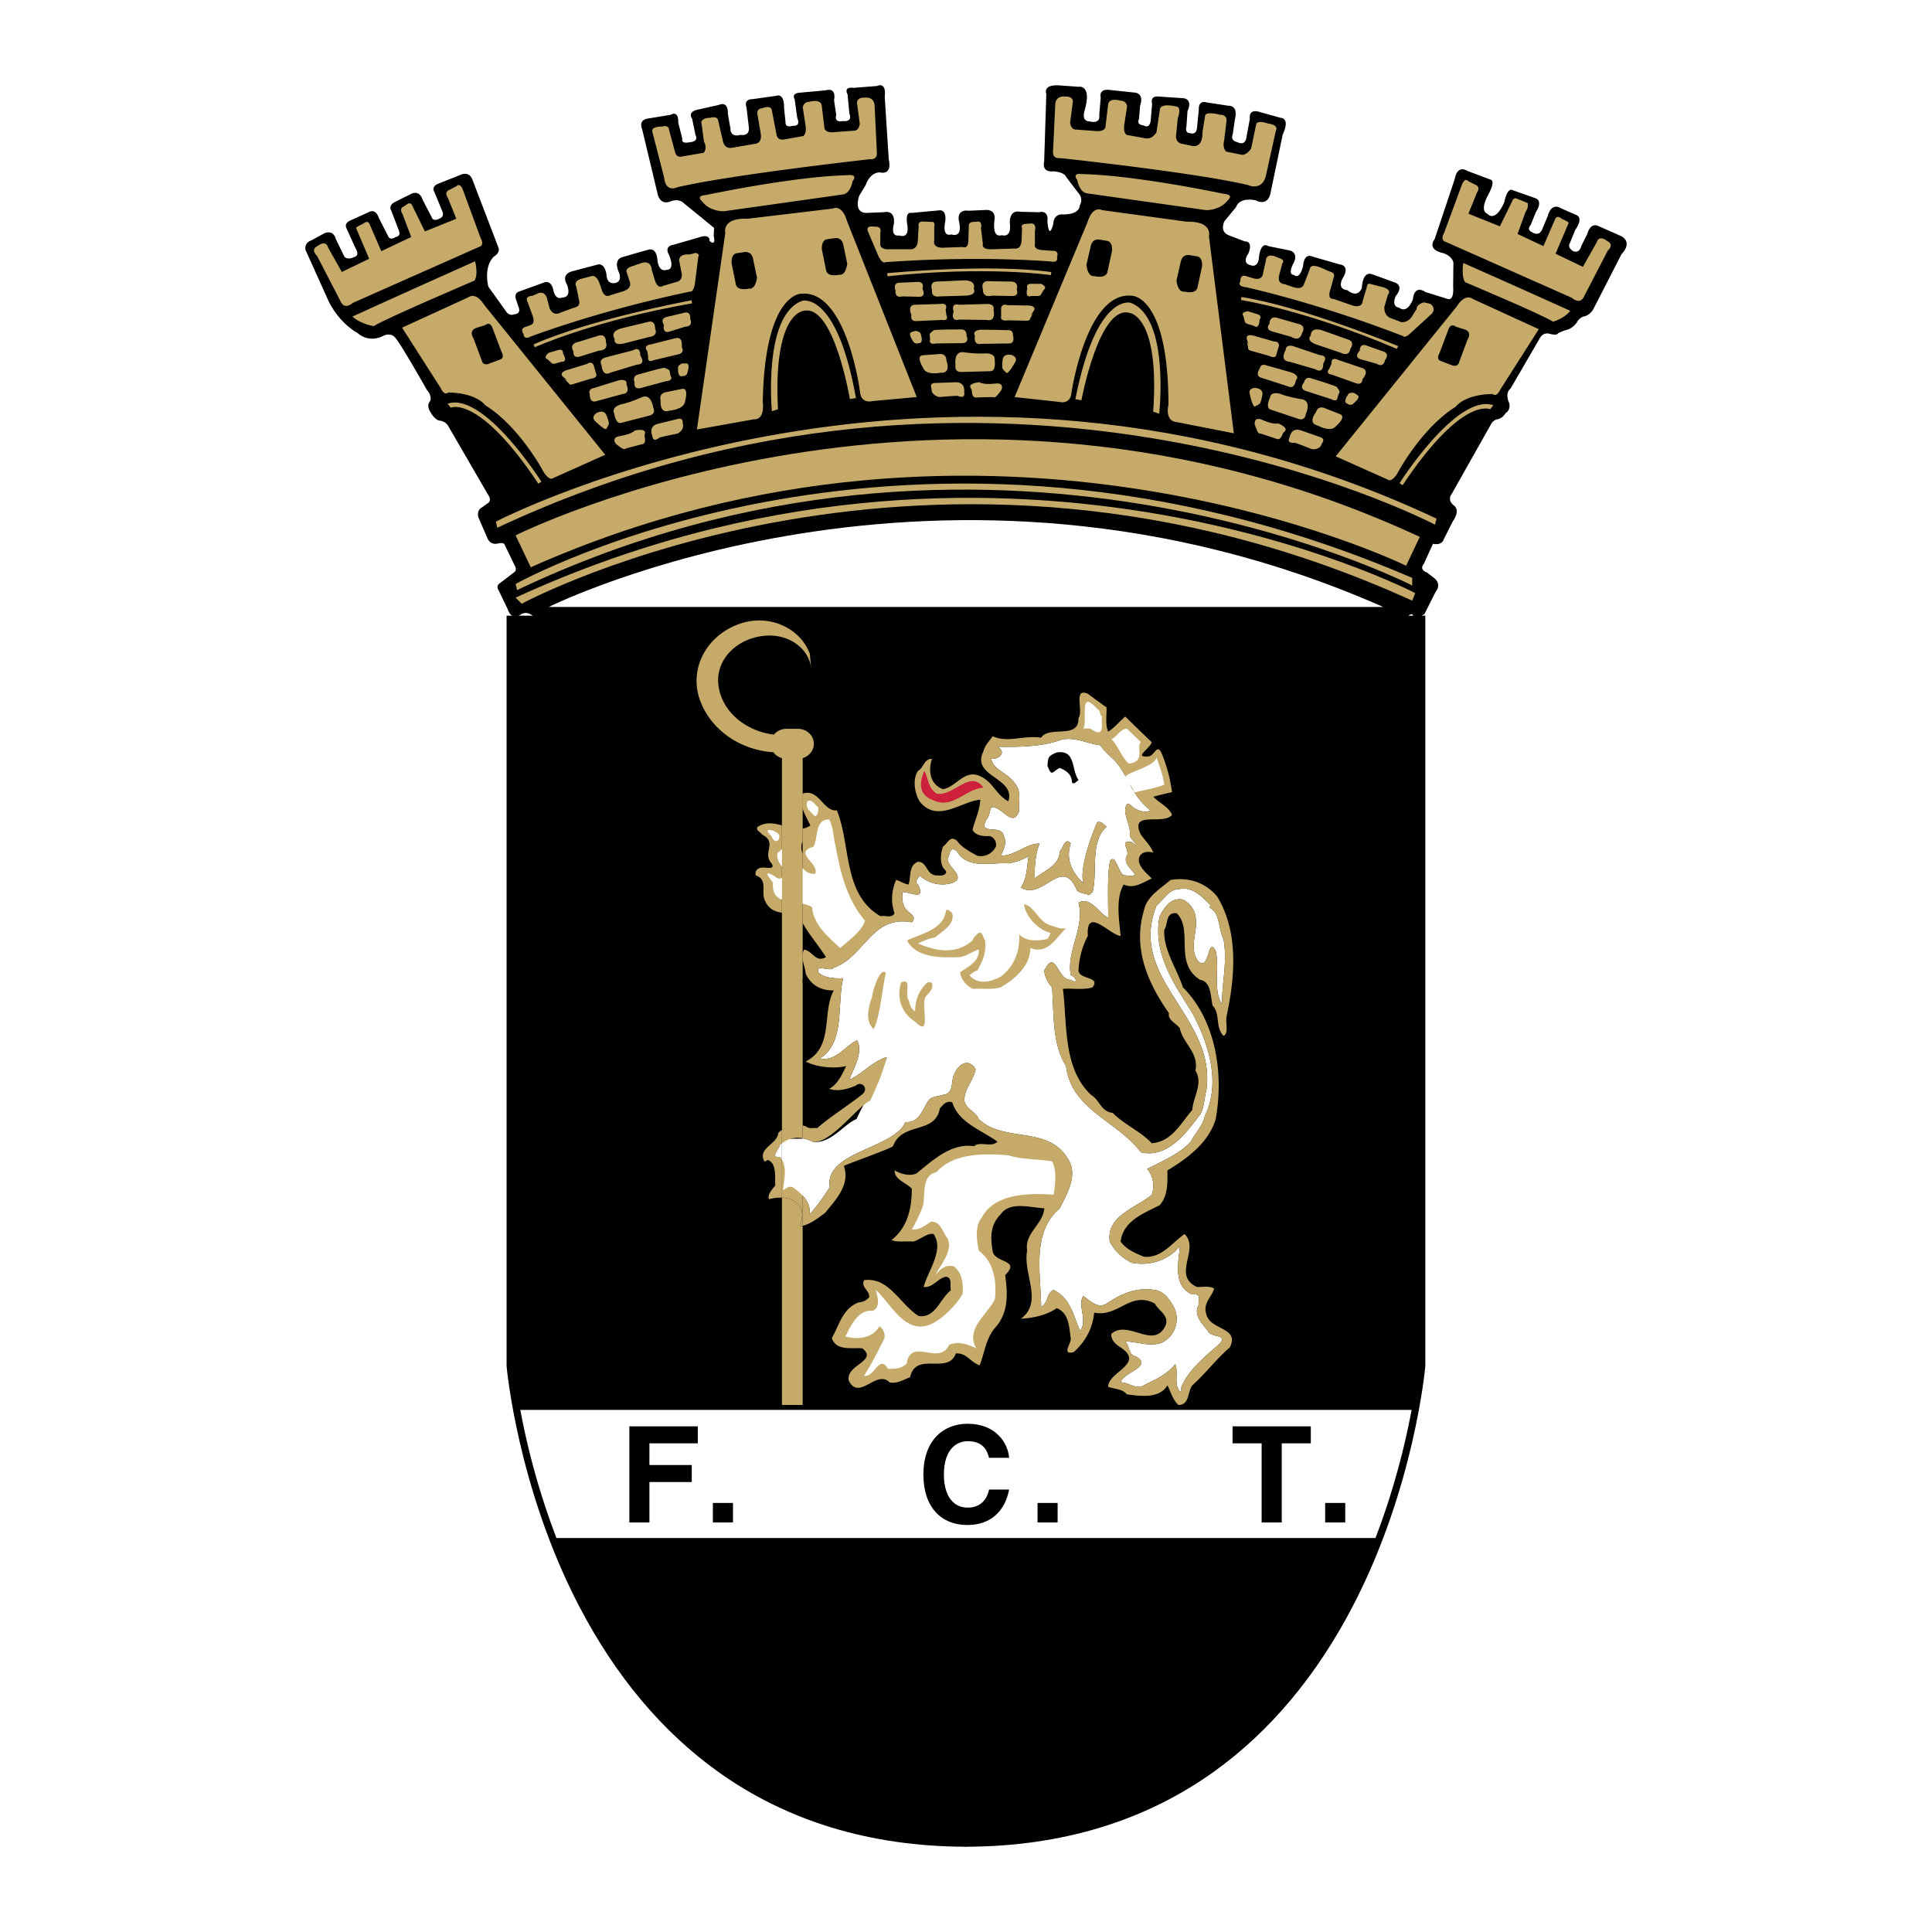 <svg xmlns="http://www.w3.org/2000/svg" width="2500" height="2500" viewBox="0 0 192.756 192.756"><g fill-rule="evenodd" clip-rule="evenodd"><path fill="#fff" d="M0 0h192.756v192.756H0V0z"/><path d="M96.491 183.864l-.117-.001-.118.001h.235zM50.898 136.271s3.988 47.502 45.476 47.592c41.487-.09 45.476-47.592 45.476-47.592V61.812H50.898v74.459zM161.779 23.573l-2.219-.982c-.916-.509-1.201.764-1.201.764l-.584 1.166c-.215.834-.809.538-.809.538-.621-.363-.359-.758-.359-.758l.557-1.365c.854-1.215.154-1.463.154-1.463l-1.51-.662c-1.088-.693-1.381.727-1.381.727l-.549 1.309c-.322.838-1.014.328-1.014.328-.619-.255-.148-.728-.148-.728l.514-1.271c.75-1.168 0-1.385 0-1.385l-2.479-.874c-.461.079-.662 1.242-.662 1.242-.932 2.162-1.703 1.161-1.703 1.161-.836-.328.137-1.969.137-1.969.709-1.314.229-1.415.229-1.415l-2.33-.875c-1.094-.655-1.273.768-1.273.768l-2.004 6.001c-.836 1.164.84 1.418.84 1.418 1.021.365 1.021.983 1.021.983l-.025 2.365c.105 1.493-.521 1.239-.521 1.239l-2.223-.69c-1.201-.802-1.271.727-1.271.727-.621 1.527-1.348.838-1.348.838-.885-.146-.363-1.166-.363-1.166.912-1.126-.146-1.38-.146-1.38l-2.207-.802c-1.008-.364-1.029 1.384-1.029 1.384-.473 1.09-1.422.216-1.422.216-1.273-.145-.361-1.419-.361-1.419.547-1.126-.438-1.164-.438-1.164l-2.658-.765c-.945-.437-.982.91-.982.91-.365 1.492-.908.909-.908.909-.73-.036 0-1.272 0-1.272.434-.983-.4-1.166-.4-1.166l-2.148-.435c-.799-.511-.943 1.054-.943 1.054-.074 1.237-.873.836-.873.836-.91-.218-.184-1.164-.184-1.164.512-1.309-.365-1.201-.365-1.201l-1.525-.583c-1.059-.362-.512-1.417-.512-1.417l1.166-1.419c.363-1.055 1.926-.689 1.926-.689 1.385.689 1.531-.802 1.531-.802l1.201-5.75c.799-1.711-.221-1.672-.221-1.672l-1.963-.546c-1.311-.474-1.096.655-1.096.655l-.324 1.747c-.107 1.053-.91.579-.91.579-.799-.179-.471-.797-.471-.797l.217-1.495c.363-1.456-.654-1.345-.654-1.345l-2.15-.331c-.904-.25-.799.694-.799.694l-.18 1.857c-.076.767-.693.51-.693.51-.58 0-.361-.658-.361-.658l.105-1.528c.617-1.38-.58-1.308-.58-1.308l-2.188-.147c-1.055-.145-.762.693-.762.693l-.146 1.748c-.146.834-.689.435-.689.435-.801-.074-.475-.62-.475-.62l.109-1.345c.438-1.276-.512-1.311-.512-1.311l-2.402-.252c-1.307-.22-1.014.761-1.014.761l-.146 1.713c.146.979-.945.654-.945.654-.908 0-.512-1.095-.512-1.095.764-2.656-.619-2.364-.619-2.364l-2.077-.147c-1.525-.037-1.127.874-1.127.874l-.217 6.729c-.256 1.166.906.983.906.983 1.168.071 1.277.545 1.277.545l1.164 1.529c.654.689.215 1.307.215 1.307-.072 1.058-1.818.911-1.818.911-.871.04-.838.985-.838.985-.473 1.672-.58-.292-.58-.292.145-1.199-.836-.908-.836-.908l-1.855-.041c-1.201-.25-1.055 1.166-1.055 1.166.18 1.529-.803 1.166-.803 1.166-1.053.328-.727-1.529-.727-1.529.146-1.126-.908-.983-.908-.983l-1.641.073c-1.378-.179-.982 1.128-.982 1.128.365 1.674-.765 1.239-.765 1.239-1.017.29-.618-1.311-.618-1.311.147-1.272-.618-1.092-.618-1.092l-2.768.256c-.689-.149-.396 1.235-.396 1.235.215 1.421-.805 1.017-.805 1.017-.945.148-.543-1.125-.543-1.125.181-1.527-.983-1.2-.983-1.2l-1.818.072c-1.273-.072-.655-1.713-.655-1.713l.655-1.089c.475-1.314 1.379-1.241 1.379-1.241 1.348.292.915-1.272.915-1.272l-.403-6.257c.185-1.604-.765-1.092-.765-1.092l-2.327.184c-1.096-.146-.618.653-.618.653l.178 1.894c.369.945-.655.765-.655.765-.942.181-.652-.584-.652-.584l-.218-1.491c.256-1.384-.836-.987-.836-.987l-2.44.222c-1.092.034-.656.654-.656.654l.256 1.858c.4.945-.437.798-.437.798-.833.256-.727-.363-.727-.363l-.147-1.383c.041-1.637-.802-1.237-.802-1.237l-2.327.327c-.979 0-.618.838-.618.838l.218 1.855c.181 1.094-.799.875-.799.875-1.095.29-1.02-.62-1.02-.62l-.256-1.456c.034-1.417-.908-.911-.908-.911l-1.965.438c-1.276.217-.693.947-.693.947l.327 1.601c.366.689-.508.725-.508.725-1.021.22-.798-.325-.798-.325l-.403-1.602c.034-1.347-.761-.799-.761-.799l-2.225.364c-1.088.143-.617 1.09-.617 1.09l1.566 6.55c.324 1.058 1.201.656 1.201.656.764-.328 1.239.036 1.239.036l3.164 2.585-.034.802c.249 1.127-.406.507-.406.507 0-.762-.941-.399-.941-.399l-2.622.763c-1.051.146-.509.984-.509.984.693 1.637-.222 1.529-.222 1.529-.798.253-.904-.874-.904-.874-.075-1.493-.949-1.129-.949-1.129l-2.545.727c-1.024.292-.328 1.603-.328 1.603.29.911-.399.983-.399.983-.915.183-.877-.874-.877-.874-.215-1.273-.942-.946-.942-.946l-2.477.654c-1.202.328-.509 1.348-.509 1.348.478 1.346-.475 1.272-.475 1.272-.761.292-.907-.8-.907-.8-.219-.947-.836-.727-.836-.727l-2.621.945c-.437.181-.294.655-.294.655l.294.874c.291.725-.437.725-.437.725-.546.22-.836-.326-.836-.326l-1.748-2.44c-.474-2.146.546-2.982.546-2.982.765-.471.437-.983.437-.983l-2.549-6.658c-.29-.874-1.054-.584-1.054-.584l-2.475.983c-.617.328-.29.767-.29.767l.836 2.039c.144.546-.365.653-.365.653-.437.254-.655 0-.655 0l-.98-1.892c-.327-1.021-1.095-.618-1.095-.618l-1.672.834c-.727.367-.361.873-.361.873l.765 2.002c.218.584-.328.62-.328.62-.475.328-.692.036-.692.036l-.983-1.93c-.328-.981-.945-.62-.945-.62l-2.003.911c-.546.291-.29.729-.29.729l.911 2c.471.8-.147.874-.147.874-.764.367-.982-.073-.982-.073l-.836-1.71c-.253-.982-1.092-.617-1.092-.617l-1.348.729c-.798.291-.581.981-.581.981l2.331 5.167c1.126 2.218 2.836 3.092 2.836 3.092 1.201 1.058 2.512.328 2.512.328.727-.399 1.164.041 1.164.041.475.362 3.272 5.346 3.272 5.346.509.511.331 1.057.331 1.057-.475.508.034 1.166.034 1.166.399.691.802.798.802.798.689.036.946.548.946.548l3.965 6.839c.403.546.075.8.075.8l-.659.477c-.618.326-.362 1.018-.362 1.018l.836 1.928c.328.946 1.13.657 1.13.657.543-.111.618.072.618.072l.983 2.035c.365.584 0 .765 0 .765l-1.382 1.059c-.512.29-.184.727-.184.727l.911 1.891c.437 1.311 1.345.512 1.345.512.693-.365 1.195.203 1.195.203v.193h87.263c.006-.412.443-.396.443-.396.398.689 1.236-.038 1.236-.038l1.096-2.182c.688-.874-.186-1.42-.186-1.42l-.656-.51c-.873-.327-.326-.874-.326-.874l.908-2c.91.181 1.053-.403 1.053-.403l.916-1.819c.869-1.239.072-1.636.072-1.636-.656-.582-.186-1.09-.186-1.09l3.859-6.843c.215-.51.619-.617.619-.617.582-.038.906-.618.906-.618.58-.367.365-1.022.365-1.022-.473-1.053.145-1.452.145-1.452l2.877-4.952c.365-.727.982-.508.982-.508.652.181.799.038.799.038.109-.185.873-.403.873-.403.617-.109 1.055-.727 1.055-.727.223-.474.656-.618.656-.618.621-.072.984-.691.984-.691l2.838-5.534c1.16-1.243-.002-1.788-.002-1.788z"/><path d="M141.85 61.425H50.542v74.864l.001.018c.011.12 1.077 12.118 7.242 23.953 3.627 6.962 8.283 12.511 13.837 16.492 6.886 4.936 15.173 7.455 24.634 7.496v.004h.235v-.004c9.46-.041 17.749-2.561 24.634-7.496 5.555-3.981 10.209-9.53 13.838-16.492 6.164-11.835 7.232-23.833 7.24-23.953l.002-.018V61.425h-.355z"/><path d="M51.911 140.665a73.816 73.816 0 0 0 3.606 12.784h81.713c1.924-5 3.012-9.601 3.607-12.784H51.911z" fill="#fff"/><path d="M64.793 151.899h-2.004v-9.595h6.829v1.697h-4.825v2.165h4.224v1.697h-4.224v4.036zM73.129 151.899h-2.005v-1.951h2.005v1.951zM98.676 145.444c-.16-.574-.469-1.657-2.125-1.657-.963 0-2.379.642-2.379 3.354 0 1.724.681 3.274 2.379 3.274 1.11 0 1.883-.628 2.125-1.805h2.004c-.4 2.085-1.764 3.542-4.17 3.542-2.553 0-4.384-1.724-4.384-5.038 0-3.355 1.938-5.065 4.411-5.065 2.874 0 4.036 1.978 4.143 3.395h-2.004zM105.52 151.899h-2.004v-1.951h2.004v1.951zM127.879 151.899h-2.006v-7.898h-2.9v-1.697h7.806v1.697h-2.9v7.898zM134.215 151.899h-2.004v-1.951h2.004v1.951z"/><path d="M120.518 132.777c-.645-.776-1.461-1.606-.934-2.566-.061-.474.367-1.19-.623-1.057-2.082-.851-1.305-3.567-1.244-4.831-1.109 1.415-3.016 2.019-4.82 1.661-.992-.511-1.693-1.19-2.178-2.113-.371-2.624 2.779-3.416 4.199-4.68.289-.888.135-1.906-.467-2.566 1.494-.774 3.283-1.528 4.355-2.719.367-.772 1.223-1.603 1.4-2.566 1.65-3.338.326-7.338-1.246-10.266-1.771-2.846-3.986-5.939-3.266-9.661.484-.844 1.068-1.901 2.334-1.66.639.326 1.145.967 1.242 1.66.33 1.419-.76 3.193.312 4.529 1.145.928.873-2.619 1.711-1.056.406 1.645-.295 3.908.621 5.283.018-2.354.561-4.167.156-6.49-.527-.959-.334-2.506-1.244-3.02-.178-.128-.178-.203 0-.302-.723-.693-1.771-1.939-3.111-1.66-1.148.023-1.5.967-2.332 1.66-2.936 7.343 6.004 11.041 4.977 18.417-.217.774-.217 1.831-.623 2.415-1.266 1.681-3.209 4.436-5.91 3.774-2.391-3.15-6.979-4.282-7.465-8.605-1.42-2.243-1.186-5.148-1.4-7.849-.447-.508-.719-1.073-.777-1.662 1.146-2.317 1.303 1.004 2.645.907.797.512.525-.318 0-.454-.447-2.505 1.418-4.656.777-7.246 1.186-.656 2.041 1.081 2.955 1.51.018-1.524-.113-4.225.182-5.644.561-.919.887 1.516 1.529 1.417 2.312.249-.525-.806.156-1.963.328-.58-.838-1.599.467-1.359 1.184.816-.332-.429-.156-.754.057-1.108-.836-2.165-.311-3.02.25-.126.406.138.621.302.447.326 1.264.628 1.713.302-1.85-1.484-2.084-3.183-3.422-4.831-.527-.578-1.109-.955-1.557-1.66-1.42-.163-2.742-.993-4.197-.453-1.85.63-4.143.63-6.068.604.955.555.137 1.271-.621 1.208.215 1.121 1.652 1.385 2.332 2.417.719.817.371 1.799.467 2.717-.602 1.949-1.768-.503-2.799-.302-.174.402-.174.855-.467 1.208-.951 1.686 1.537.402 1.711 1.661.332.628.02 1.383-.312 1.963 1.459.023 2.588-1.258 3.889-1.208-.445 1.043-.525 2.552-.465 3.471.875-.769 2.428-1.222 2.486-2.717.332-.277.525-1.485 1.09-.754-.525 1.496.098 2.892 1.246 3.924-.371-1.447.787-4.704 1.391-6.049.408-.165.639.213.934.454-1.693 1.458-.869 4.563-1.393 6.502a1.286 1.286 0 0 0-.312.303c-.447-.167-.912-.167-1.242-.454-1.498-3.6-3.402 1.08-5.6-.302.643-.919.604-2.279.777-3.17-.213.25-1.301.666-2.021.755-1.535-.128-4.102.665-5.133-1.208-.756-.617-.679.401-.933.754-.018.856 1.926 1.835.466 2.416a3.37 3.37 0 0 1-3.267-.754c-.056.288-.6.589-.155.906.798 1.683-.717.74-1.555.754-.018.438-.057.967.155 1.359.177.702 1.46.966.778 1.661-3.984-.77-4.722 3.457-7.776 4.528-.483.475-1.727-.43-1.557.453.646.625 1.734.625 2.489.604-.639 2.703.217 6.438-2.333 8.002 1.655.323 2.55-1.3 3.733-1.812.683 1.305-.601 3.229-.779 3.926 1.189-.508 2.317-1.83 3.733-2.264-.484 1.83-2.178 4.285-3.016 6.189-1.183.436-2.608 2.549-4.38 2.266a3.881 3.881 0 0 0-1-.346v.046h-2.068v5.728a19.9 19.9 0 0 1 2.068-.057v.002c.476.507.797 1.123.688 1.873.878-.963 1.344-1.68 2.022-2.717-.561-3.566 6.368-3.795 7.551-6.494 1.305.095 1.654-1.113 2.178-1.963.332-.658.992-.546 1.555-.753 1.109-.094.798-1.302 1.088-1.964.332-.923 1.381-1.866 2.177-.604-.174.963-.912 1.719-1.087 2.717-.291 1.152 1.07 1.416 1.4 2.265 2.467 2.396 6.861.623 8.865 3.925 1.107 1.642-.059 3.49-.779 4.982-2.855 2.395-1.885 6.584-1.865 9.812.719-.285.523-1.381 1.244-1.66 1.77.846 2.002 2.734 2.645 4.075.797-1.077-.293-2.513.312-3.472.561.318 1.377 1.337 2.332.755 1.379-.964 3.049-1.681 4.82-1.358.912.129 1.418.884 1.867 1.66a2.626 2.626 0 0 1-1.242 3.623c-1.229.394-2.396-.136-3.58-.151.447.431.252 1.299 1.09 1.51 1.689 1.035-1.266 1.525-1.555 2.566.717.016 1.223.506 2.02.453 1.186-.627 2.586-1.155 3.424-2.265.365.808-.18 1.978.465 2.718.25.053.096-.325.156-.453.756-1.759 2.35-3.004 3.732-4.228 1.069-1.079-.874-.625-1.085-1.36z" fill="#fff"/><path d="M75.568 82.507c-.17.364.296.478.466.755 1.579.816-.015 1.797.933 2.869.491.739-.714.326-1.089.453-.326.062-.598.363-.466.755 1.269.438.452 1.759.933 2.566.333.766.952 1.055 1.668 1.16v-8.717c-.796-.223-1.61-.375-2.445.159zM122.695 134.438c-1.307 1.109-2.473 2.657-3.734 3.774-.488.618-.256 1.977-1.398 1.962-.605-.589-.762-1.344-1.09-1.962-.799 1.373-2.703 1.071-4.043.904-.488-.588-1.266-.513-1.867-.754-.02-1.494 3.711-2.287 1.246-3.925-.488-.287-.994-.777-.936-1.358 1.729-1.494 4.295 1.713 5.445-.907.289-1.002-.76-1.417-1.09-2.112-2.471-1.304-3.598 1.376-6.064.905-.139 1.488-.799 2.81-2.021 3.926-1.305.355-.215-.929-.312-1.359-.174-1.192-.174-2.512-1.4-3.02-1.031.733-2.469.999-3.576 1.057 2.275-1.681.174-4.474.623-6.793-.291-1.757 1.611-2.624 1.709-4.227-1.379-.058-3.4-.737-4.355.604-1.068 1.113-1.027 2.282-.777 3.775.371 1.11 2.781.771 1.232 2.283.234 1.762.404 3.717-1.018 5.272-.91 1.08-1.037 2.483-1.525 3.741-.995-.364-1.292-1.258-2.374-1.189-.826 2.187-3.963-.281-4.579 2.381-.655.229-1.248.655-2.035.509-1.29-1.343-3.028 1.889-4.07-.168-.357-1.599 2.949-1.938 1.356-3.232-.951-.109-2.604.315-3.053-1.021.746-1.299 1.084-2.999 2.713-3.571a1.402 1.402 0 0 0 1.018-.511c.066-.704-.866-.959-.508-1.701 2.482-.319 3.5 2.315 5.426 3.572 1.676.273 2.143-1.724 3.222-2.551-.104-.534.192-1.299-.508-1.36-.826.188-1.292 1.123-2.205 1.02.489-1.723 2.068-3.722.997-5.285-.601-.133-1.299.546-2.021.755-.756-.059-1.572.093-2.178-.151 1.577-1.228 2.044-3.152 2.022-5.133-.601-.623-1.729-.887-1.711-1.811.605.32 1.42.621 2.178.3 1.616-1.301 3.481-3.074 5.754-2.717.564-.546 1.693.171 2.332-.453-1.572-1.149-3.906-1.904-4.51-3.925-.601-.207-.912.247-1.244.604-.446 2.625-3.79 1.304-4.667 3.774-.638.397-4.146 1.607-4.906 1.965.644 1.868-.757 3.303-1.867 4.681-.724.533-1.404 1.077-2.244 1.299v-3.021c.476.507.797 1.123.688 1.873.878-.963 1.344-1.68 2.022-2.717-.561-3.566 6.368-3.795 7.551-6.494 1.305.095 1.654-1.113 2.178-1.963.332-.658.992-.546 1.555-.753 1.109-.094.798-1.302 1.088-1.964.332-.923 1.381-1.866 2.177-.604-.174.963-.912 1.719-1.087 2.717-.291 1.152 1.07 1.416 1.4 2.265 2.467 2.396 6.861.623 8.865 3.925 1.107 1.642-.059 3.49-.779 4.982-2.855 2.395-1.885 6.584-1.865 9.812.719-.285.523-1.381 1.244-1.66 1.77.846 2.002 2.734 2.645 4.075.797-1.077-.293-2.513.312-3.472.561.318 1.377 1.337 2.332.755 1.379-.964 3.049-1.681 4.82-1.358.912.129 1.418.884 1.867 1.66a2.626 2.626 0 0 1-1.242 3.623c-1.229.394-2.396-.136-3.58-.151.447.431.252 1.299 1.09 1.51 1.689 1.035-1.266 1.525-1.555 2.566.717.016 1.223.506 2.02.453 1.186-.627 2.586-1.155 3.424-2.265.365.808-.18 1.978.465 2.718.25.053.096-.325.156-.453.756-1.759 2.35-3.004 3.732-4.228 1.066-1.078-.877-.624-1.088-1.358-.645-.776-1.461-1.606-.934-2.566-.061-.474.367-1.19-.623-1.057-2.082-.851-1.305-3.567-1.244-4.831-1.109 1.415-3.016 2.019-4.82 1.661-.992-.511-1.693-1.19-2.178-2.113-.371-2.624 2.779-3.416 4.199-4.68.289-.888.135-1.906-.467-2.566 1.494-.774 3.283-1.528 4.355-2.719.367-.772 1.223-1.603 1.4-2.566 1.65-3.338.326-7.338-1.246-10.266-1.771-2.846-3.986-5.939-3.266-9.661.484-.844 1.068-1.901 2.334-1.66.639.326 1.145.967 1.242 1.66.33 1.419-.76 3.193.312 4.529 1.145.928.873-2.619 1.711-1.056.406 1.645-.295 3.908.621 5.283.018-2.354.561-4.167.156-6.49-.527-.959-.334-2.506-1.244-3.02-.178-.128-.178-.203 0-.302-.723-.693-1.771-1.939-3.111-1.66-1.148.023-1.5.967-2.332 1.66-2.936 7.343 6.004 11.041 4.977 18.417-.217.774-.217 1.831-.623 2.415-1.266 1.681-3.209 4.436-5.91 3.774-2.391-3.15-6.979-4.282-7.465-8.605-1.42-2.243-1.186-5.148-1.4-7.849-.447-.508-.719-1.073-.777-1.662 1.146-2.317 1.303 1.004 2.645.907.797.512.525-.318 0-.454-.447-2.505 1.418-4.656.777-7.246 1.186-.656 2.041 1.081 2.955 1.51.018-1.524-.113-4.225.182-5.644.561-.919.887 1.516 1.529 1.417 2.312.249-.525-.806.156-1.963.328-.58-.838-1.599.467-1.359 1.184.816-.332-.429-.156-.754.057-1.108-.836-2.165-.311-3.02.25-.126.406.138.621.302.447.326 1.264.628 1.713.302-1.85-1.484-2.084-3.183-3.422-4.831-.527-.578-1.109-.955-1.557-1.66-1.42-.163-2.742-.993-4.197-.453-1.85.63-4.143.63-6.068.604.955.555.137 1.271-.621 1.208.215 1.121 1.652 1.385 2.332 2.417.719.817.371 1.799.467 2.717-.602 1.949-1.768-.503-2.799-.302-.174.402-.174.855-.467 1.208-.951 1.686 1.537.402 1.711 1.661.332.628.02 1.383-.312 1.963 1.459.023 2.588-1.258 3.889-1.208-.445 1.043-.525 2.552-.465 3.471.875-.769 2.428-1.222 2.486-2.717.332-.277.525-1.485 1.09-.754-.525 1.496.098 2.892 1.246 3.924-.371-1.447.787-4.704 1.391-6.049.408-.165.639.213.934.454-1.693 1.458-.869 4.563-1.393 6.502a1.286 1.286 0 0 0-.312.303c-.447-.167-.912-.167-1.242-.454-1.498-3.6-3.402 1.08-5.6-.302.643-.919.604-2.279.777-3.17-.213.25-1.301.666-2.021.755-1.535-.128-4.102.665-5.133-1.208-.756-.617-.679.401-.933.754-.018.856 1.926 1.835.466 2.416a3.37 3.37 0 0 1-3.267-.754c-.056.288-.6.589-.155.906.798 1.683-.717.74-1.555.754-.018.438-.057.967.155 1.359.177.702 1.46.966.778 1.661-3.984-.77-4.722 3.457-7.776 4.528-.483.475-1.727-.43-1.557.453.646.625 1.734.625 2.489.604-.639 2.703.217 6.438-2.333 8.002 1.655.323 2.55-1.3 3.733-1.812.683 1.305-.601 3.229-.779 3.926 1.189-.508 2.317-1.83 3.733-2.264-.484 1.83-.813 2.466-1.651 4.37-1.183.436-3.973 4.368-5.745 4.085a3.881 3.881 0 0 0-1-.346v-1.277c.127.026.253.063.377.113.255.246.723.095 1.088.15.917-.885 3.725-2.699 4.596-3.473.489-.585-.21-1.264-.778-.756-.793.322-1.765.624-2.644.302.839-.396 1.306-1.452 1.711-2.265-1.182.285-2.893.134-4.043-.452 2.861-1.489 1.578-4.849 2.8-7.096-1.339.021-2.271-.544-2.8-1.661-.033-.486-.243-.98-.308-1.466v-.521a1.3 1.3 0 0 1 .152-.429c.879.174 1.151 1.344 2.178.755-.745-1.168-1.672-2.235-2.33-3.399v-9.416c.26-.045.518-.142.774-.318-.227-.495-.583-1.08-.774-1.696v-1.477c1.615-.573 2.081 1.838 3.418 1.662 1.422 3.497.567 8.365 4.355 10.567.449-.127 1.11.25 1.399-.302-.406-1.146-.289-2.278.156-3.321.411.1.762.401 1.244.454.255-.77-.018-1.902.934-2.265.993-.014.798 1.458 2.021 1.359.409.099 1.11-.166.623-.604-.523-.58-.368-1.6-.156-2.264.525-.353.683-1.146 1.399-.604.449.667 1.265 1.082 2.022 1.51.799.175 1.535-.241 1.867-.906.098-.504-.213-.958-.623-1.057-.484.025-1.34.025-1.711-.604.254-1.033.721-1.938.779-3.019-1.886.138-4.297 2.402-6.067.15-.484-.843-.717-2.164-.155-3.019.604-.352.604-1.22 1.399-1.208-.367 1.083-.25 2.518 1.089 3.02 1.382-.202 2.197-2.163 3.886-1.208 1.111.554 1.5 1.837 2.646 2.416.758-2.39-3.75-2.427-2.488-4.981.137-.579.604-1.031.932-1.51 1.498.705 3.092-.125 4.822.15.836-1.256 3.791.215 3.732-1.962.525-.729-.564-3.068.934-2.416.602.442 1.225.895 1.867 1.359.018.781-.137 1.688.154 2.416.602-.352 1.225-1.106 1.711-1.509a319.87 319.87 0 0 0 2.645 2.566c-.217.667-1.811 1.514-.391 1.413.719.025.914-1.576 1.479-.055.445 1.12.758 2.328.934 3.623-.645.139-1.266.289-1.865.453.639.667 1.533 1.007 1.865 1.812-.875 1.081-4.297-.503-3.111 1.963.408.59.99 1.119 1.246 1.812-1.111-.354-1.811.439-1.246 1.358.252.438.68.816 1.09 1.208-.877.401-1.811 1.081-2.799.605-.838 1.42-.449 3.495-.311 5.132-1.072-.091-3.48-3.033-3.268 0-.564 1.041-.875 2.212-.934 3.472.137.929 2.234.551 1.4 1.662-.914.284-2.158.059-2.955.149.447 3.494-.02 7.908 2.801 10.569.873.51.949 1.642 2.176 1.81 1.186 1.19 2.779 1.832 3.889 3.02 2.039-.169 2.895-2.019 4.043-3.321.096-1.338 1.105-2.621.311-3.925.369-1.791-1.264-2.734-1.555-4.227-.371-.508-1.227-.809-1.088-1.511-2.084-2.959-3.637-6.43-2.488-10.264.289-1.374 1.572-2.09 2.645-3.02 1.92-.316 3.553.326 4.664 1.661 2.156 3.57 1.768 8.022.934 11.926-.139.624.25 1.757-.311 1.963-.838-.847-.293-2.206-1.088-3.02-.217-.959-.141-2.395-1.246-2.565-2.666-1.677-.643-4.96-2.332-6.644-1.148-.128-.838 1.08-1.244 1.661-.098 1.985 1.223 3.796 1.867 5.738 3.242 3.229 4.1 8.511 3.266 13.133-.684 2.359-2.859 3.943-4.822 5.134.018 1.264.057 2.545-.777 3.472-1.615.812-3.637 1.565-3.887 3.623.6.809 1.455 1.149 2.332 1.509 1.729.168 2.738-1.341 4.045-2.264 1.57 1.526-1.307 4.094 1.242 5.283.561.018 1.223-.135 1.711.151-.217.848-1.15 1.451-.777 2.565.372 1.637 3.366 1.261 2.338 3.319z" fill="#c6aa6a"/><path d="M109.941 71.486c-.1.668.33 2.14-.934 1.358-.252-.276-.643-.125-.932-.151.484-.652-.527-4.124 1.398-1.962.369.14.175.555.468.755zM113.828 74.053c-.525.403.529 1.953-1.193 2.134-.643-.464-1.236-2.07-1.762-2.436.564-.201.875-1.031 1.557-1.057.523.517.834.818 1.398 1.359z" fill="#fff"/><path d="M107.607 77.827c-.213.139-.369.403-.621.302-.109-.177.125-.971-1.246-1.51-.678.252-.785 1.026-1.232-.207.057-.842.031-.987.947-1.352 1.922-.238 1.395 1.697 2.152 2.767z"/><path d="M116.162 78.279c-.527.29-2.447.628-3.01.791-.178-.767-.727-.879-.859-1.622.521-.502 2.953-1.03 3.092-1.886.289.894.638 1.723.777 2.717z" fill="#fff"/><path d="M93.455 79.185c1.73.29 3.325-2.465 4.666-.604-1.963.176-3.051 2.251-5.134 1.208-1.417-.579-1.222-1.824-.777-2.869.41.593.332 1.686 1.245 2.265z" fill="#cc203c"/><path d="M81.633 80.544c-.016.326.062.704-.311.905-.443-.465-1.026-.805-.777-1.509.529-.24.724.364 1.088.604zM83.345 84.318c.489 2.704 1.111 5.346 2.954 7.549-.326 1.04-1.493 1.871-2.487 2.717-1.299-1.223-2.621-2.319-2.8-4.077-1.376-.882-4.098.062-3.888-2.416-.171-.316-1.182-1.41 0-.754.257.099.412.4.777.301 1.035-.769-.676-1.522-.312-2.565.801-.504 1.035-1.636 2.023-1.661.878.78-1.065 1.42-.156 2.416.529.589.84 1.42 1.866 1.359.49-1.07-2.271-2.053-.155-2.717.49-.919.101-2.731 1.555-2.718.412.741.412 1.685.623 2.566zM77.746 83.412c.023.78-.637.553-.778 0-1.181-1.07.801-.504.778 0z" fill="#fff"/><path d="M104.809 92.319c.484.136.951.4 1.555.302-.992.853-1.73 2.664-3.578 1.963.061 1.72-1.574 3.155-2.955 3.925-.873.248-1.883.097-2.799.149-.679-.355-1.184-.996-1.245-1.66.838-.544 1.965-1.11 1.868-2.265-.486.099-1.185.664-1.868.755-2.078.098-4.45.022-5.288-1.661 1.422-.695 3.676-1.072 3.888-3.019.254-.127.411.137.623.301.292 1.154-1.029 1.796-1.711 2.416-.639.098-1.184.362-1.71.604 1.809.777 3.792 1.154 5.443-.302.1-.317.371-.544.623-.755.408-.128.408.476.623.755.174 1.155-.252 2.099-.779 3.019-.33.022-.523.324-.778.453.836 1.003 2.12.663 3.11.152 1.305-.998 1.926-2.432 1.867-4.228.643.739 1.887.664 2.799.454.176-.167.215-.394.312-.605-1.303-.317-2.508-1.675-2.645-2.868 1.07.214 1.459 1.798 2.645 2.115zM88.378 97.097c-.327 1.267-.581 4.533-1.225 5.568-.871-.808-.522-2.166-.155-3.17.023-.581.858-3.169 1.38-2.398zM90.681 99.825c.099.398.216.89.623 1.057-.018-1.148.447-2.205 1.243-2.869.138-.016.372-.053.468.151.097.513-.369.966-.624 1.208-.6.739.644 4.323-1.087 2.566-1.379-.847-1.884-2.431-1.4-3.926 1.188-.505.255 1.268.777 1.813z" fill="#c6aa6a"/><path d="M104.963 115.869c.486.888.33 2.284.156 3.322-2.586-.171-5.891-.095-7.156 2.263-.717.85-.521 2.284-.309 3.322 1.42 1.074 1.805 2.836 1.613 4.816-.74 1.592-2.987 2.952-1.865 4.933-.825-.408-1.842-.748-2.712-.34-.995 2.143-3.792-.833-4.24 1.87-.485.484-1.163.527-1.864.51-.867-1.512-1.375.953-2.375.681.618-.918 1.423-2.491 2.035-3.742.067-.534-.146-.917-.509-1.189-.654 1.208-2.18 1.378-3.391 1.02.533-1.045 1.253-2.702 2.713-2.551.871-.407.447-1.47.339-2.041a2.396 2.396 0 0 0-.17-.17c1.593 1.252 3.076 4.95 5.935 3.401 1.084-.619 2.271-1.81 2.884-2.891.064-1.087-.062-2.066-.848-2.723-.825-.235-1.376.233-1.865.852.404-.916 1.775-2.342 1.21-3.644-.485-.624-.756-1.831-1.712-1.66-.561.396-1.105.811-1.865.755.371-.623.799-1.491 1.088-2.264.332-1.228-.21-3.077 1.401-3.474 1.73-1.98 5.035-1.829 7.154-1.659 1.339.434 2.896.359 4.353.603z" fill="#fff"/><path d="M78.014 115.714v3.775a4.275 4.275 0 0 0-1.288.157c-.209-.435.374-1.077.623-1.358-.055-.775.179-2.284-.778-2.566-.093.056-.171.17-.311.15-.715-1.34 1.306-1.68 1.399-2.869a3.5 3.5 0 0 1 .354-.264v1.319a5.237 5.237 0 0 0-.198.152c-.016.397-1.066 1.341 0 1.208.079.098.143.196.199.296z" fill="#c6aa6a"/><path d="M78.014 114.059v1.655c-.057-.1-.12-.198-.198-.295-1.066.133-.016-.811 0-1.208a3.74 3.74 0 0 1 .198-.152z" fill="#fff"/><path d="M79.837 122.362c.084-.015.164-.037.245-.059v17.871h-2.068v-20.686c.701.029 1.384.274 1.823.912.372.66.14 1.227 0 1.962zM78.014 114.059v-1.319c.595-.387 1.342-.604 2.068-.453v1.277c-.72-.134-1.399.013-2.068.495zM80.082 80.66v-1.477l-.003.001c-.195.492-.146.994.003 1.476z" fill="#c6aa6a"/><path d="M79.06 118.438c-.404-.134-.638.169-.933.301.091-1.107.414-2.105-.112-3.025v3.775c.701.029 1.384.274 1.823.912.372.658.14 1.226 0 1.961.084-.015.164-.037.245-.059v-3.021a6.16 6.16 0 0 0-1.023-.844zM80.082 95.684v-.521a1.75 1.75 0 0 0 0 .521z" fill="#c6aa6a"/><path d="M81.199 74.209c0-.825-.714-1.496-1.592-1.496H78.47c-.51 0-.964.228-1.256.58-2.962-.365-5.332-2.455-5.554-5.116-.205-2.455 1.952-4.586 4.818-4.761 2.292-.141 4.284 1.338 4.447 3.301l-.127-1.48c-.931-2.553-3.951-3.933-6.744-3.082-3.492 1.064-5.378 4.514-4.214 7.706 1.098 3.011 4.053 4.976 7.314 5.188a1.6 1.6 0 0 0 .861.593v37.098c.595-.332 1.342-.519 2.068-.389v-14.25a1.28 1.28 0 0 1 0-.445V85.207c-.149-.415-.198-.844-.003-1.266l.003-.001v-8.303c.646-.191 1.116-.759 1.116-1.428zM123.1 43.23l-2.484-19.655s.43-1.509-2.201-1.454l-8.469-1.159s-.902-.519-1.438 1.188l-7.281 17.466 4.438.481s1.109.325 1.232-.889c0 0 1.488-10.186 6.033-9.701 0 0 3.639-.038 3.648 10.879 0 0-.434 1.655.881 1.737l5.641 1.107zM153.527 32.842l-6.617-3.03s-.707-.608-1.566.756l-12.08 14.959 5.309 2.375s.301.154.807-.606c0 0 2.375-4.547 5.865-6.721 0 0 .807-1.216 3.686-1.267 0 0 .352.406.762-.454l3.834-6.012zM40.116 32.69l6.621-3.032s.707-.607 1.57.759l12.077 14.957-5.307 2.378s-.304.15-.809-.607c0 0-2.376-4.546-5.863-6.72 0 0-.809-1.213-3.689-1.266 0 0-.355.406-.758-.456l-3.842-6.013zM69.531 42.851l2.833-19.612s-.407-1.513 2.221-1.415l8.491-1.012s.908-.505 1.42 1.215l6.969 17.586-4.444.406s-1.112.304-1.214-.912c0 0-1.311-10.207-5.863-9.804 0 0-3.642-.1-3.843 10.818 0 0 .28 1.768-.908 1.717l-5.662 1.013zM121.355 20.776s.607-.114 1.178-.834c0 0 .641-.532-.457-.607 0 0-8.719-1.858-14.176-1.969 0 0-.986-.154-.418.604 0 0 .189 1.252 1.025 1.327l11.824 1.669c.001 0 .608 0 1.024-.19zM124.523 18.464s1.324.642 1.764-.874l1.004-4.548s.379-.567-.803-.721c0 0-1.133-.418-1.174.154l-.49 2.348s-.455.724-.986.609l-1.5-.305s-.395-.342-.207-1.096l.229-1.897s.154-.683-.643-.683c0 0-1.367-.378-1.48.076l-.27 1.668s.117 1.553-1.02 1.364l-.908-.189s-.875-.038-.684-1.024l.15-1.553s.457-1.136-.188-1.175c0 0-1.518-.379-1.594.302l-.342 2.276s-.395.72-1.078.607l-1.893-.343s-.379-.189-.23-1.099l.268-1.744s-.037-.568-.645-.568c0 0-1.176-.379-1.25.418l-.266 2.234s-.08.416-.834.38l-2.084-.152s-.496.078-.607-.682l.266-2.008s.15-.646-.758-.605c0 0-.91-.15-.986.756l-.225 4.776s-.078.686.717.608c.001-.002 13.474 1.438 18.747 2.69zM71.186 20.888s-.604-.111-1.174-.833c0 0-.645-.529.454-.604 0 0 8.72-1.86 14.176-1.974 0 0 .987-.15.42.607 0 0-.191 1.251-1.024 1.326L72.21 21.079c-.001 0-.605 0-1.024-.191zM67.548 18.69s-1.137.57-1.287-.983l-1.174-4.549s-.232-.533.983-.533c0 0 .645-.225.682.342l.607 2.237s.113.531.646.418l2.197-.378s.417-.42.034-1.103l-.263-1.969s.079-.417.87-.417c0 0 .683-.228.799.229l.491 2.124s.116.754.871.641l2.426-.417s.645-.075.458-1.061l-.304-1.779s-.188-.647.454-.685c0 0 .915-.418.982.266l.458 2.387s.078.571.757.456l1.897-.341s.379-.188.229-1.099l-.266-1.744s.038-.569.645-.569c0 0 1.174-.377 1.25.418l.266 2.232s.075.418.833.382l2.085-.153s.491.074.608-.681l-.267-2.008s-.15-.646.758-.608c0 0 .911-.153.986.758l.229 4.776s.072.681-.724.607c.001 0-13.947 1.554-19.216 2.804z" fill="#c6aa6a"/><path d="M110.943 25.051s.119-.91-.488-1.021l-.703-.113s-.705-.215-.92.591l-.438 1.912s.082 1.217.791 1.127c0 0 1.205.322 1.32-.485l.438-2.011zM119.926 26.597s.123-.908-.484-1.02l-.703-.113s-.707-.213-.922.59l-.436 1.913s.078 1.217.787 1.127c0 0 1.205.322 1.32-.479l.438-2.018z"/><path d="M115.652 41.282s1.08-9.586-2.838-11.07c0 0-3.42-1.068-5.525 9.613l.604.109s1.785-9.575 4.805-8.713c0 0 3.027.256 2.355 9.849l.599.212z" fill="#c6aa6a"/><path d="M82 24.884s-.099-.914.508-1.012l.707-.101s.706-.202.912.604l.402 1.922s-.102 1.215-.809 1.113c0 0-1.212.303-1.314-.505L82 24.884zM72.995 26.271s-.103-.91.505-1.009l.706-.102s.71-.202.912.607l.406 1.921s-.102 1.212-.812 1.109c0 0-1.211.304-1.311-.503l-.406-2.023z"/><path d="M77.011 41.029s-.911-9.604 3.034-11.018c0 0 3.437-1.008 5.355 9.704l-.607.103s-1.615-9.606-4.645-8.795c0 0-3.034.201-2.529 9.807l-.608.199zM139.49 34.528s-9.391-3.904-15.629-4.897l-.049.301s6.402.965 15.553 4.876l.125-.28zM127.498 42.237s1.209.45.611.858c-.201.138-.25.954-.836.659l-1.508-.504s-.215.174-.461-.576c-.246-.748-.035.108-.035.108s-.412-1.235.529-.948c.001.001 1.179.561 1.7.403zM131.648 43.585s.672.127.229.664c0 0-.068.616-.965.575 0 0-1.625-.652-1.744-.65-.119.003-.83.105-.508-.551 0 0 .156-1.022 1.125-.689l1.863.651zM125.932 39.46s.236-.642-.678-.762c0 0-.711-.022-.574.577 0 0 .328 1.646.617 1.218 0 0 .445-.143.482-.405 0 0 .153-.51.153-.628zM127.727 39.296s-.934-.328-1.029.396c0 0-.529 1.068.143 1.194l2.699.904s.633.273.744-.488c0 0 .639-1.31-.426-1.474-.001 0-1.174-.163-2.131-.532zM132.27 40.763s-.74-.426-.982.372c0 0-.887 1.078.188 1.324 0 0 1.287.712 1.801.075 0 0 1.127-.96.41-1.218l-1.417-.553zM129.297 37.91s.438-.297-.266-.676c-.17-.092-2.662-.772-2.662-.772s-.547-.285-.684.305c0 0-.545.744.189.932l2.596.834c.001 0 .663.439.827-.623zM130.854 37.753s-.584-.297-.768.437c0 0-.516.517.15.801l2.562.823s.631.393.654-.194l.191-.499s.066-.099-.279-.519c-.081-.108-2.51-.849-2.51-.849zM135.123 39.217s-.51-.156-.656.195c0 0-.545.745-.027.865 0 0 .342.302.66-.079 0 0 .682-.542.352-.763l-.329-.218zM127.104 34.068l-2.041-.583s-.908-.274-.625.483c.287.761-.031.109-.031.109l.123.632s-.068.217.309.292l1.783.507s.684.367.729-.176l.234-.761c-.001.002.153-.507-.481-.503zM132.027 36.248s.59-.768-.344-.819l-2.662-.894s-.715-.256-.758.402c0 0-.646 1.072.365 1.146l2.621.759c.001 0 .782.558.778-.594zM135.959 36.736l-2.406-.812s-.777-.438-.709.375l-.238.522s-.459.456.299.567l2.396.853s.594.263.648-.435c0 0 .713-.774.01-1.07zM125.67 31.889s.361-.406-.305-.57l-.869-.264s-.775.079-.43.502l.121.511s.053.213.352.27l.547.164c0-.001.525.48.584-.613zM129.506 32.307l-1.898-.541s-.932-.442-.955.541c0 0-.539.587.393.792l1.785.509s.818.567 1.061-.35c-.001-.001.542-.748-.386-.951zM134.494 33.873l-2.504-.886s-1.197-.483-1.219.498c0 0-.539.47.523.874l2.514.85s.777.435.914-.396c.001 0 .538-.709-.228-.94zM137.361 36.296s.648.475.832-.382c0 0 .557-.662-.252-.87l-1.572-.558s-.689-.329-.707.497c0 0-.68.665.129.872l1.57.441zM139.99 33.532s.152.283.773-.321l2.055-1.884s.553-.508-.105-1.012l-.654-.15s-.73.169-.73.681l-.533.836s-.361.531-1.01.453l-.912-.353s-.809-.15-.758-1.164l.352-1.211s.611-.556-.842-.842l-.918-.241s-.301-.17-.363.407l-.395 1.305s.029.683-.902.478l-2.006-.693s-.672.114-.301-.964l.342-1.243s.156-.389-.398-.518l-.387-.158s-1.543-.844-1.611-.109l-.604 1.568s-.152.551-1.064.248l-.857-.298s-.781.02-.527-.93l.303-1.136s.344-.333-.311-.533l-.461-.181s-.836-.328-.877.452l-.301 1.367s-.043.573-.859.405l-.713-.211s-.697-.334-.662.471c0 0-.396.514.529.598-.002-.001 6.955 1.492 15.707 4.883zM69.001 29.96s-10 1.845-15.771 4.405l.12.283s5.897-2.679 15.698-4.382l-.047-.306zM63.343 42.944s1.256-.28.977.389c-.093.226.31.937-.342 1.007l-1.542.403s-.082.259-.696-.236c-.618-.495.034.109.034.109s-1.024-.812-.075-1.082c0 0 1.289-.174 1.644-.59zM67.555 41.814s.631-.26.556.434c0 0 .28.551-.501 1.01 0 0-1.713.334-1.812.403-.103.068-.638.537-.724-.188 0 0-.43-.942.562-1.188l1.919-.471zM60.514 41.47s-.153-.667-.986-.271c0 0-.604.371-.164.795 0 0 1.17 1.202 1.181.688 0 0 .29-.359.181-.606 0-.001-.143-.507-.212-.606zM61.927 40.354s-.956.232-.648.897c0 0 .14 1.178.774.918l2.754-.709s.676-.116.362-.812c0 0-.181-1.447-1.157-1.01 0-.001-1.078.504-2.085.716zM66.538 39.108s-.85.048-.625.852c0 0-.15 1.384.884 1.009 0 0 1.467-.106 1.549-.918 0 0 .42-1.421-.317-1.249l-1.491.306zM62.494 38.337s.201-.485-.597-.423c-.191.019-2.648.802-2.648.802s-.611.058-.406.631c0 0-.054.921.666.675l2.635-.718c-.002 0 .787.012.35-.967zM63.712 37.355s-.652.068-.406.787c0 0-.15.713.562.588l2.601-.705s.741-.017.44-.521l-.113-.524s.003-.12-.516-.283c-.128-.04-2.568.658-2.568.658zM68.087 36.26s-.508.145-.44.52c0 0-.051.92.448.737 0 0 .454.07.511-.419 0 0 .277-.83-.123-.836l-.396-.002zM58.559 36.312l-2.03.62s-.908.262-.256.747c.652.481.027.108.027.108l.451.462s.062.218.417.078l1.778-.545s.768-.065.512-.546l-.218-.764c-.002-.002-.145-.512-.681-.16zM63.875 35.457s.075-.969-.733-.5l-2.72.7s-.737.174-.413.751c0 0 .041 1.251.928.759l2.61-.788c.001-.001.96.04.328-.922zM67.442 33.726l-2.464.625s-.891.06-.389.705l.082.564s-.13.635.563.312l2.471-.589s.642-.105.314-.72c0 .001.17-1.035-.577-.897zM56.17 35.26s.082-.538-.563-.312l-.874.252s-.607.488-.089.654l.383.366s.16.15.44.031l.549-.157c0 .001.7.115.154-.834zM59.617 33.521l-1.887.583s-1.027.136-.512.974c0 0-.126.784.764.454l1.774-.549s.993.029.697-.872c0-.001.051-.922-.836-.59zM64.654 32.119l-2.58.622s-1.273.244-.754 1.084c0 0-.198.688.914.447l2.57-.66s.894-.057.553-.83c0 .001.061-.885-.703-.663zM68.377 32.588s.802.046.488-.773c0 0 .109-.856-.682-.59l-1.625.387s-.758.099-.321.802c0 0-.208.928.583.661l1.557-.487zM68.848 29.088s.283.155.471-.689l.348-2.78s.229-.222-.222-.388l-.686.163s-.908-.143-1.007.535l.226 1.187s.249.687-.339.973l-1.48.429s-.562.452-.863-.7l-.27-.882s.014-.96-.959-.719l-.884.312s-.901.184-.635.7l.273.843s.325.631-.563.965l-1.341.41s-.648.426-.924-.679l-.208-.575s-.277-.827-.809-.633l-.884.234s-.938.162-.593.814l.286 1.413s.175.535-.478.665l-1.341.483s-.679.483-1.126-.378l-.267-1.033s-.161-.712-.819-.522l-.652.281s-.833-.011-.44.667l.516 1.421s.242.689-.253.826l-.385.154s-.761.099-.297.752c0 0-.051.647.771.213-.001-.001 6.644-2.538 15.834-4.462zM88.512 27.256s10.119-.984 16.375-.111l-.039.302s-6.404-.947-16.301.116l-.035-.307zM97.723 38.136s-1.287.078-.835.646c.15.189-.035.984.607.87l1.59-.039s.154.229.607-.413c.459-.646 0 .109 0 .109s.758-1.058-.229-1.058c0 .001-1.285.188-1.74-.115zM93.361 38.21s-.686-.075-.417.572c0 0-.112.606.762.831 0 0 1.74-.15 1.853-.114.113.039.757.343.642-.377 0 0 .157-1.023-.87-.986l-1.97.074zM100.033 35.938s-.035-.681.871-.529c0 0 .686.188.381.72 0 0-.795 1.478-.947.983 0 0-.383-.263-.34-.528 0 0 0-.532.035-.646zM98.365 35.257s.982-.039.873.681c0 0 .188 1.174-.494 1.099l-2.844.075s-.682.075-.57-.681c0 0-.226-1.441.836-1.288.001 0 1.178.189 2.199.114zM93.59 35.332s.836-.189.836.643c0 0 .525 1.29-.57 1.211 0 0-1.443.304-1.74-.454 0 0-.802-1.25-.044-1.287l1.518-.113zM97.266 33.474s-.332-.412.457-.567c.188-.041 2.768.034 2.768.034s.607-.113.564.497c0 0 .307.87-.455.831l-2.727.039s-.758.227-.607-.834zM95.822 32.866s.648-.112.608.645c0 0 .344.647-.379.722l-2.689.036s-.72.189-.57-.378l-.034-.531s-.037-.114.413-.418c.116-.076 2.651-.076 2.651-.076zM91.314 33.02s.532 0 .569.379c0 0 .301.871-.228.834 0 0-.417.189-.604-.268 0 0-.495-.717-.116-.833l.379-.112zM100.49 30.442l2.119.039s.949 0 .459.641c-.496.646 0 .114 0 .114l-.305.572s0 .226-.379.188l-1.857-.038s-.756.153-.645-.379v-.797c.001.001.001-.53.608-.34zM95.143 31.089s-.341-.912.571-.683l2.804-.079s.758-.036.607.607c0 0 .301 1.212-.682.986l-2.73-.038c0 .001-.912.304-.57-.793zM91.239 30.406l2.539-.079s.87-.189.569.57l.079.568s.301.568-.458.456l-2.538.113s-.646.078-.495-.608c0 0-.454-.945.304-1.02zM102.498 28.774s-.227-.491.453-.458h.912s.719.304.262.608l-.262.457s-.117.189-.42.15h-.568c0 .001-.645.305-.377-.757zM98.705 28.054l1.969.038s1.027-.151.762.799c0 0 .342.716-.607.641l-1.855-.037s-.949.304-.908-.645c-.002 0-.308-.874.639-.796zM93.478 28.092l2.655-.116s1.288-.109 1.02.835c0 0 .379.604-.757.683l-2.655.076s-.871.19-.754-.646c-.001.001-.312-.832.491-.832zM90.027 29.571s-.761.265-.683-.607c0 0-.341-.797.492-.76l1.668-.074s.761-.113.529.682c0 0 .458.833-.378.795l-1.628-.036zM88.317 26.157s-.225.229-.642-.529l-1.099-2.578s-.191-.494.417-.454l.566.036s.419.078.27.571v1.172s-.075.38.566.494h2.352s.833.154.833-.985l.075-1.328s-.113-.454.378-.454l.952.037s.341-.075.225.492v1.366s-.225.647.717.721l2.123-.074s.608.299.573-.836l.035-1.288s-.035-.418.533-.381l.416-.037s.416-.038.266.683l.191 1.556s-.229.567.908.528l2.348-.076s.57.115.607-.87l.041-1.178s-.229-.416.449-.416l.496-.036s.529 0 .34.756v1.291s-.186.528.646.603l1.061.079s.758-.115.496.642c0 0 .225.607-.688.418.002 0-7.082-.608-16.451.075z" fill="#c6aa6a"/><path d="M49.467 52.046s44.73-23.347 93.857-.304l-.154.607s-43.67-23.045-93.553.304l-.15-.607z" fill="#c6aa6a"/><path d="M51.44 53.412s43.208-21.682 90.21.152l-1.361 2.88s-41.393-20.315-87.334.154l-1.515-3.186z" fill="#c6aa6a"/><path d="M51.44 58.264s39.417-22.135 89.457-.607v.758s-42.453-21.83-89.307.457l-.15-.608z" fill="#c6aa6a"/><path d="M52.047 60.236s40.938-22.138 88.849-.306l.305-.756s-41.547-21.684-89.761.452l.607.61zM148.678 40.83s-2.781-1.367-8.742 7.581l-.305-.205s5.713-8.994 9.354-7.781l-.307.405z" fill="#c6aa6a"/><path d="M146.203 32.894l-.959-.302s-.508-.458-.76.35l-.861 2.276s-.402.658.15.807l1.062.406s.611.302.76-.354l.811-2.174c0-.001.504-.706-.203-1.009z"/><path d="M144.078 23.239c-.455.811.205.91.205.91l12.531 5.561s.859.807 1.262-.201l2.328-4.498s.709-.607-.051-.96c0 0-.807-.708-1.062.15l-1.367 2.424-2.725-1.31 1.311-3.084s0-.104-.705-.405c0 0-.455-.453-.656.052l-1.16 2.677-2.584-1.211.809-2.222s.309-.358.205-.863l-1.109-.451s-.307-.155-.457.302l-1.211 2.472-3.137-1.259.859-2.125s.406-.507-.148-.759l-.711-.354s-.355-.452-.654.354l-1.773 4.8zM154.943 32.095s1.09-.28 1.721-1.083c0 0-4.635-2.107-10.676-4.773 0 0-.211 1.279.178 1.912 0-.001 7.836 3.299 8.777 3.944zM44.969 40.676s2.778-1.367 8.744 7.582l.303-.201s-5.709-8.998-9.351-7.785l.304.404z" fill="#c6aa6a"/><path d="M47.443 32.741l.963-.303s.505-.455.757.353l.86 2.276s.406.655-.15.809l-1.065.402s-.604.306-.758-.351l-.809-2.173c.001 0-.504-.71.202-1.013z"/><path d="M47.952 23.746c.454.807-.205.909-.205.909l-12.532 5.557s-.86.811-1.263-.201l-2.327-4.497s-.707-.607.051-.962c0 0 .809-.708 1.061.154l1.365 2.426 2.73-1.315-1.314-3.083s0-.102.707-.404c0 0 .454-.454.655.049l1.165 2.679 2.982-1.413-.86-2.274s-.402-.559.103-.76l.454-.304s.304-.15.455.304l1.215 2.478 3.133-1.265-.86-2.123s-.403-.505.153-.756l.707-.354s.351-.458.658.354l1.767 4.801zM37.288 32.538s-1.314-.201-2.123-.958c0 0 5.307-2.426 12.231-5.51 0 0 .352 1.265-.052 1.922 0-.001-8.995 3.838-10.056 4.546z" fill="#c6aa6a"/><path d="M54.749 60.556s39.06-19.493 83.251 0H54.749z" fill="#fff"/></g></svg>